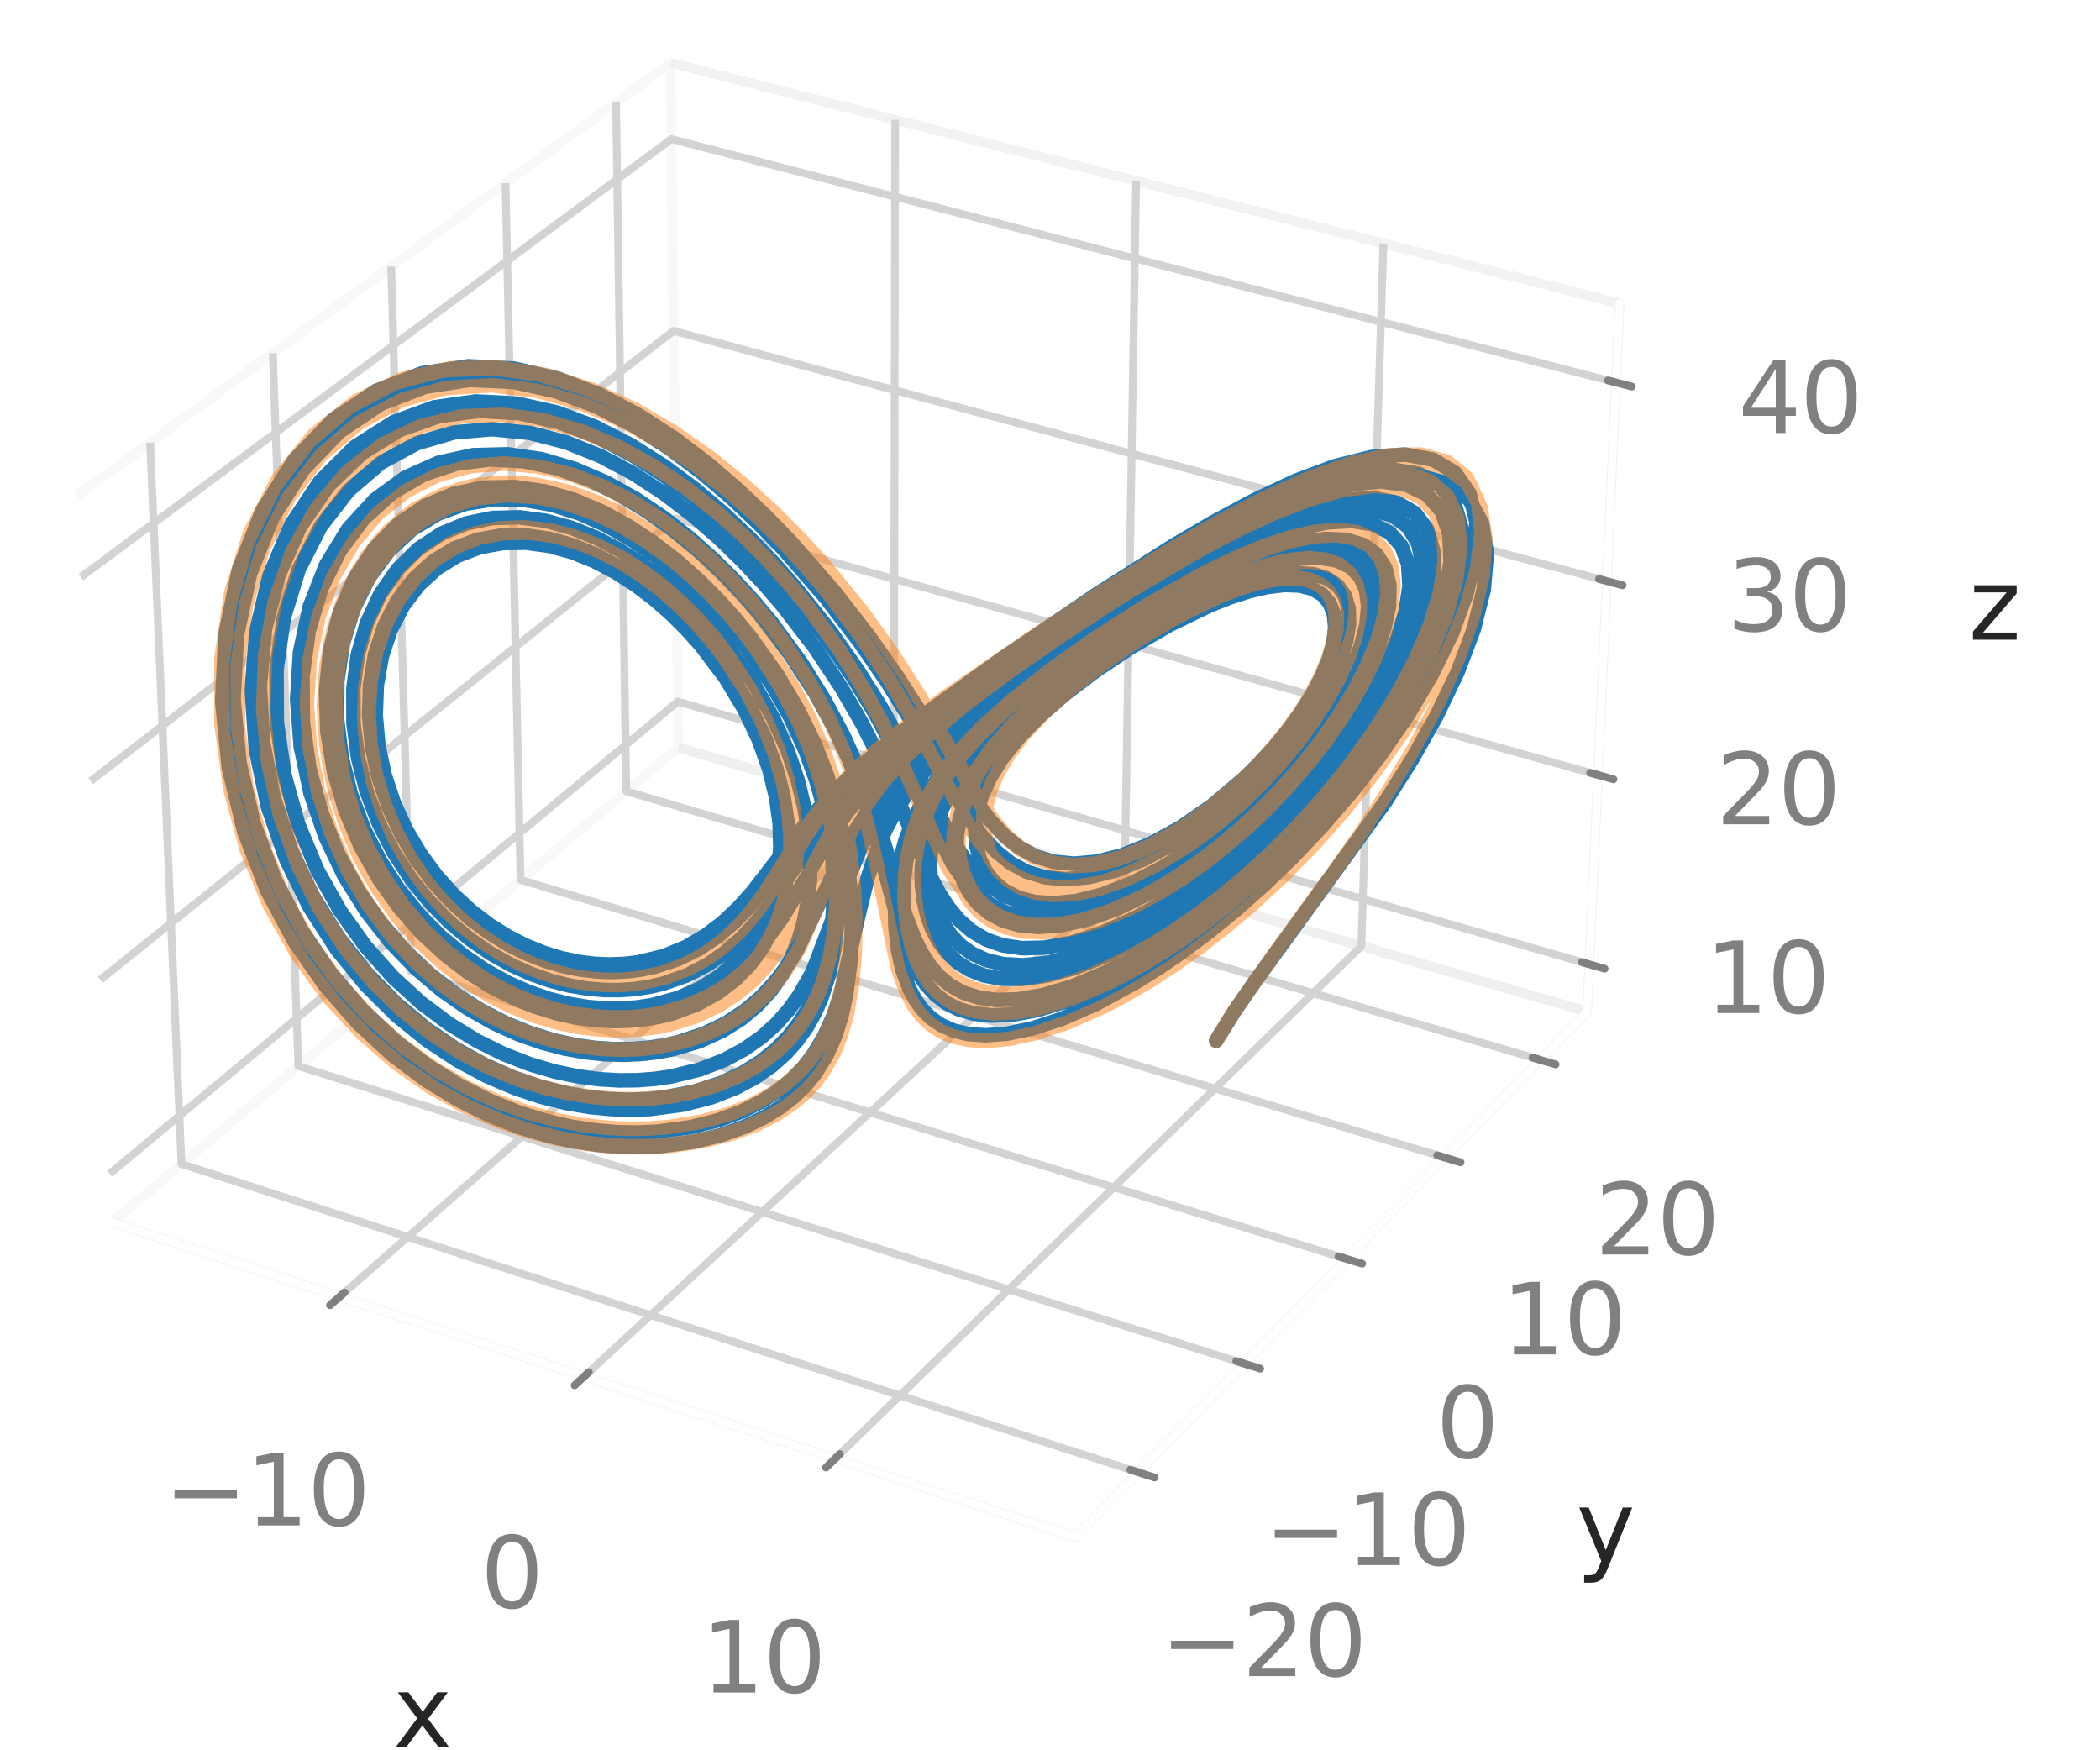 <?xml version="1.0" encoding="utf-8" standalone="no"?>
<!DOCTYPE svg PUBLIC "-//W3C//DTD SVG 1.1//EN"
  "http://www.w3.org/Graphics/SVG/1.1/DTD/svg11.dtd">
<svg xmlns:xlink="http://www.w3.org/1999/xlink" width="216pt" height="180pt" viewBox="0 0 216 180" xmlns="http://www.w3.org/2000/svg" version="1.1">
 <defs>
  <style type="text/css">*{stroke-linejoin: round; stroke-linecap: butt}</style>
 </defs>
 <g id="figure_1">
  <g id="patch_1">
   <path d="M 0 180 
L 216 180 
L 216 0 
L 0 0 
z
" style="fill: #ffffff"/>
  </g>
  <g id="patch_2">
   <path d="M -1 169.2 
L 174.6 169.2 
L 174.6 -1 
" style="fill: none"/>
  </g>
  <g id="pane3d_1">
   <g id="patch_3">
    <path d="M 11.519 125.705 
L 69.772 76.877 
L 68.963 6.457 
L 7.922 51.001 
" style="fill: none; opacity: 0.5; stroke: #f2f2f2; stroke-linejoin: miter"/>
   </g>
  </g>
  <g id="pane3d_2">
   <g id="patch_4">
    <path d="M 69.772 76.877 
L 163.248 104.046 
L 166.584 31.201 
L 68.963 6.457 
" style="fill: none; opacity: 0.5; stroke: #e6e6e6; stroke-linejoin: miter"/>
   </g>
  </g>
  <g id="pane3d_3">
   <g id="patch_5">
    <path d="M 11.519 125.705 
L 110.608 158.068 
L 163.248 104.046 
L 69.772 76.877 
" style="fill: none; opacity: 0.5; stroke: #ececec; stroke-linejoin: miter"/>
   </g>
  </g>
  <g id="axis3d_1">
   <g id="line2d_1">
    <path d="M 11.519 125.705 
L 110.608 158.068 
" style="fill: none; stroke: #ffffff; stroke-width: 0.8; stroke-linecap: round"/>
   </g>
   <g id="text_1">
    <!-- x -->
    <g style="fill: #262626" transform="translate(40.438 179.641) scale(0.1 -0.1)">
     <defs>
      <path id="DejaVuSans-78" d="M 3513 3500 
L 2247 1797 
L 3578 0 
L 2900 0 
L 1881 1375 
L 863 0 
L 184 0 
L 1544 1831 
L 300 3500 
L 978 3500 
L 1906 2253 
L 2834 3500 
L 3513 3500 
z
" transform="scale(0.016)"/>
     </defs>
     <use xlink:href="#DejaVuSans-78"/>
    </g>
   </g>
   <g id="Line3DCollection_1">
    <path d="M 34.938 133.354 
L 91.939 83.32 
L 92.075 12.315 
" style="fill: none; stroke: #d3d3d3; stroke-width: 0.8"/>
    <path d="M 60.077 141.564 
L 115.683 90.221 
L 116.857 18.597 
" style="fill: none; stroke: #d3d3d3; stroke-width: 0.8"/>
    <path d="M 85.907 150.001 
L 140.024 97.296 
L 142.291 25.043 
" style="fill: none; stroke: #d3d3d3; stroke-width: 0.8"/>
   </g>
   <g id="xtick_1">
    <g id="line2d_2">
     <path d="M 88.784 78.616 
" clip-path="url(#p89408c9138)" style="fill: none; stroke: #d3d3d3; stroke-width: 0.8; stroke-linecap: round"/>
    </g>
    <g id="line2d_3">
     <path d="M 35.435 132.918 
L 33.942 134.228 
" style="fill: none; stroke: #808080; stroke-width: 0.8; stroke-linecap: round"/>
    </g>
    <g id="text_2">
     <!-- −10 -->
     <g style="fill: #808080" transform="translate(16.869 156.875) scale(0.1 -0.1)">
      <defs>
       <path id="DejaVuSans-2212" d="M 678 2272 
L 4684 2272 
L 4684 1741 
L 678 1741 
L 678 2272 
z
" transform="scale(0.016)"/>
       <path id="DejaVuSans-31" d="M 794 531 
L 1825 531 
L 1825 4091 
L 703 3866 
L 703 4441 
L 1819 4666 
L 2450 4666 
L 2450 531 
L 3481 531 
L 3481 0 
L 794 0 
L 794 531 
z
" transform="scale(0.016)"/>
       <path id="DejaVuSans-30" d="M 2034 4250 
Q 1547 4250 1301 3770 
Q 1056 3291 1056 2328 
Q 1056 1369 1301 889 
Q 1547 409 2034 409 
Q 2525 409 2770 889 
Q 3016 1369 3016 2328 
Q 3016 3291 2770 3770 
Q 2525 4250 2034 4250 
z
M 2034 4750 
Q 2819 4750 3233 4129 
Q 3647 3509 3647 2328 
Q 3647 1150 3233 529 
Q 2819 -91 2034 -91 
Q 1250 -91 836 529 
Q 422 1150 422 2328 
Q 422 3509 836 4129 
Q 1250 4750 2034 4750 
z
" transform="scale(0.016)"/>
      </defs>
      <use xlink:href="#DejaVuSans-2212"/>
      <use xlink:href="#DejaVuSans-31" x="83.789"/>
      <use xlink:href="#DejaVuSans-30" x="147.412"/>
     </g>
    </g>
   </g>
   <g id="xtick_2">
    <g id="line2d_4">
     <path d="M 88.784 78.616 
" clip-path="url(#p89408c9138)" style="fill: none; stroke: #d3d3d3; stroke-width: 0.8; stroke-linecap: round"/>
    </g>
    <g id="line2d_5">
     <path d="M 60.562 141.116 
L 59.105 142.462 
" style="fill: none; stroke: #808080; stroke-width: 0.8; stroke-linecap: round"/>
    </g>
    <g id="text_3">
     <!-- 0 -->
     <g style="fill: #808080" transform="translate(49.421 165.35) scale(0.1 -0.1)">
      <use xlink:href="#DejaVuSans-30"/>
     </g>
    </g>
   </g>
   <g id="xtick_3">
    <g id="line2d_6">
     <path d="M 88.784 78.616 
" clip-path="url(#p89408c9138)" style="fill: none; stroke: #d3d3d3; stroke-width: 0.8; stroke-linecap: round"/>
    </g>
    <g id="line2d_7">
     <path d="M 86.38 149.54 
L 84.96 150.923 
" style="fill: none; stroke: #808080; stroke-width: 0.8; stroke-linecap: round"/>
    </g>
    <g id="text_4">
     <!-- 10 -->
     <g style="fill: #808080" transform="translate(72.118 174.059) scale(0.1 -0.1)">
      <use xlink:href="#DejaVuSans-31"/>
      <use xlink:href="#DejaVuSans-30" x="63.623"/>
     </g>
    </g>
   </g>
  </g>
  <g id="axis3d_2">
   <g id="line2d_8">
    <path d="M 163.248 104.046 
L 110.608 158.068 
" style="fill: none; stroke: #ffffff; stroke-width: 0.8; stroke-linecap: round"/>
   </g>
   <g id="text_5">
    <!-- y -->
    <g style="fill: #262626" transform="translate(162.134 160.636) scale(0.1 -0.1)">
     <defs>
      <path id="DejaVuSans-79" d="M 2059 -325 
Q 1816 -950 1584 -1140 
Q 1353 -1331 966 -1331 
L 506 -1331 
L 506 -850 
L 844 -850 
Q 1081 -850 1212 -737 
Q 1344 -625 1503 -206 
L 1606 56 
L 191 3500 
L 800 3500 
L 1894 763 
L 2988 3500 
L 3597 3500 
L 2059 -325 
z
" transform="scale(0.016)"/>
     </defs>
     <use xlink:href="#DejaVuSans-79"/>
    </g>
   </g>
   <g id="Line3DCollection_2">
    <path d="M 15.439 45.516 
L 18.669 119.712 
L 117.094 151.412 
" style="fill: none; stroke: #d3d3d3; stroke-width: 0.8"/>
    <path d="M 28.06 36.306 
L 30.689 109.637 
L 127.981 140.238 
" style="fill: none; stroke: #d3d3d3; stroke-width: 0.8"/>
    <path d="M 40.239 27.418 
L 42.306 99.9 
L 138.486 129.458 
" style="fill: none; stroke: #d3d3d3; stroke-width: 0.8"/>
    <path d="M 52 18.835 
L 53.54 90.483 
L 148.626 119.051 
" style="fill: none; stroke: #d3d3d3; stroke-width: 0.8"/>
    <path d="M 63.364 10.542 
L 64.411 81.371 
L 158.422 108.998 
" style="fill: none; stroke: #d3d3d3; stroke-width: 0.8"/>
   </g>
   <g id="xtick_4">
    <g id="line2d_9">
     <path d="M 88.784 78.616 
" clip-path="url(#p89408c9138)" style="fill: none; stroke: #d3d3d3; stroke-width: 0.8; stroke-linecap: round"/>
    </g>
    <g id="line2d_10">
     <path d="M 116.264 151.145 
L 118.754 151.946 
" style="fill: none; stroke: #808080; stroke-width: 0.8; stroke-linecap: round"/>
    </g>
    <g id="text_6">
     <!-- −20 -->
     <g style="fill: #808080" transform="translate(119.368 172.372) scale(0.1 -0.1)">
      <defs>
       <path id="DejaVuSans-32" d="M 1228 531 
L 3431 531 
L 3431 0 
L 469 0 
L 469 531 
Q 828 903 1448 1529 
Q 2069 2156 2228 2338 
Q 2531 2678 2651 2914 
Q 2772 3150 2772 3378 
Q 2772 3750 2511 3984 
Q 2250 4219 1831 4219 
Q 1534 4219 1204 4116 
Q 875 4013 500 3803 
L 500 4441 
Q 881 4594 1212 4672 
Q 1544 4750 1819 4750 
Q 2544 4750 2975 4387 
Q 3406 4025 3406 3419 
Q 3406 3131 3298 2873 
Q 3191 2616 2906 2266 
Q 2828 2175 2409 1742 
Q 1991 1309 1228 531 
z
" transform="scale(0.016)"/>
      </defs>
      <use xlink:href="#DejaVuSans-2212"/>
      <use xlink:href="#DejaVuSans-32" x="83.789"/>
      <use xlink:href="#DejaVuSans-30" x="147.412"/>
     </g>
    </g>
   </g>
   <g id="xtick_5">
    <g id="line2d_11">
     <path d="M 88.784 78.616 
" clip-path="url(#p89408c9138)" style="fill: none; stroke: #d3d3d3; stroke-width: 0.8; stroke-linecap: round"/>
    </g>
    <g id="line2d_12">
     <path d="M 127.162 139.981 
L 129.621 140.754 
" style="fill: none; stroke: #808080; stroke-width: 0.8; stroke-linecap: round"/>
    </g>
    <g id="text_7">
     <!-- −10 -->
     <g style="fill: #808080" transform="translate(130.036 160.949) scale(0.1 -0.1)">
      <use xlink:href="#DejaVuSans-2212"/>
      <use xlink:href="#DejaVuSans-31" x="83.789"/>
      <use xlink:href="#DejaVuSans-30" x="147.412"/>
     </g>
    </g>
   </g>
   <g id="xtick_6">
    <g id="line2d_13">
     <path d="M 88.784 78.616 
" clip-path="url(#p89408c9138)" style="fill: none; stroke: #d3d3d3; stroke-width: 0.8; stroke-linecap: round"/>
    </g>
    <g id="line2d_14">
     <path d="M 137.677 129.21 
L 140.105 129.956 
" style="fill: none; stroke: #808080; stroke-width: 0.8; stroke-linecap: round"/>
    </g>
    <g id="text_8">
     <!-- 0 -->
     <g style="fill: #808080" transform="translate(147.698 149.929) scale(0.1 -0.1)">
      <use xlink:href="#DejaVuSans-30"/>
     </g>
    </g>
   </g>
   <g id="xtick_7">
    <g id="line2d_15">
     <path d="M 88.784 78.616 
" clip-path="url(#p89408c9138)" style="fill: none; stroke: #d3d3d3; stroke-width: 0.8; stroke-linecap: round"/>
    </g>
    <g id="line2d_16">
     <path d="M 147.827 118.811 
L 150.226 119.532 
" style="fill: none; stroke: #808080; stroke-width: 0.8; stroke-linecap: round"/>
    </g>
    <g id="text_9">
     <!-- 10 -->
     <g style="fill: #808080" transform="translate(154.451 139.29) scale(0.1 -0.1)">
      <use xlink:href="#DejaVuSans-31"/>
      <use xlink:href="#DejaVuSans-30" x="63.623"/>
     </g>
    </g>
   </g>
   <g id="xtick_8">
    <g id="line2d_17">
     <path d="M 88.784 78.616 
" clip-path="url(#p89408c9138)" style="fill: none; stroke: #d3d3d3; stroke-width: 0.8; stroke-linecap: round"/>
    </g>
    <g id="line2d_18">
     <path d="M 157.633 108.767 
L 160.003 109.463 
" style="fill: none; stroke: #808080; stroke-width: 0.8; stroke-linecap: round"/>
    </g>
    <g id="text_10">
     <!-- 20 -->
     <g style="fill: #808080" transform="translate(164.048 129.013) scale(0.1 -0.1)">
      <use xlink:href="#DejaVuSans-32"/>
      <use xlink:href="#DejaVuSans-30" x="63.623"/>
     </g>
    </g>
   </g>
  </g>
  <g id="axis3d_3">
   <g id="line2d_19">
    <path d="M 163.248 104.046 
L 166.584 31.201 
" style="fill: none; stroke: #ffffff; stroke-width: 0.8; stroke-linecap: round"/>
   </g>
   <g id="text_11">
    <!-- z -->
    <g style="fill: #262626" transform="translate(202.495 65.79) scale(0.1 -0.1)">
     <defs>
      <path id="DejaVuSans-7a" d="M 353 3500 
L 3084 3500 
L 3084 2975 
L 922 459 
L 3084 459 
L 3084 0 
L 275 0 
L 275 525 
L 2438 3041 
L 353 3041 
L 353 3500 
z
" transform="scale(0.016)"/>
     </defs>
     <use xlink:href="#DejaVuSans-7a"/>
    </g>
   </g>
   <g id="Line3DCollection_3">
    <path d="M 163.471 99.169 
L 69.718 72.152 
L 11.279 120.711 
" style="fill: none; stroke: #d3d3d3; stroke-width: 0.8"/>
    <path d="M 164.363 79.699 
L 69.501 53.307 
L 10.318 100.765 
" style="fill: none; stroke: #d3d3d3; stroke-width: 0.8"/>
    <path d="M 165.276 59.759 
L 69.28 34.029 
L 9.334 80.319 
" style="fill: none; stroke: #d3d3d3; stroke-width: 0.8"/>
    <path d="M 166.211 39.332 
L 69.053 14.302 
L 8.324 59.352 
" style="fill: none; stroke: #d3d3d3; stroke-width: 0.8"/>
   </g>
   <g id="xtick_9">
    <g id="line2d_20">
     <path d="M 88.784 78.616 
" style="fill: none; stroke: #d3d3d3; stroke-width: 0.8; stroke-linecap: round"/>
    </g>
    <g id="line2d_21">
     <path d="M 162.684 98.942 
L 165.047 99.623 
" style="fill: none; stroke: #808080; stroke-width: 0.8; stroke-linecap: round"/>
    </g>
    <g id="text_12">
     <!-- 10 -->
     <g style="fill: #808080" transform="translate(175.383 104.18) scale(0.1 -0.1)">
      <use xlink:href="#DejaVuSans-31"/>
      <use xlink:href="#DejaVuSans-30" x="63.623"/>
     </g>
    </g>
   </g>
   <g id="xtick_10">
    <g id="line2d_22">
     <path d="M 88.784 78.616 
" style="fill: none; stroke: #d3d3d3; stroke-width: 0.8; stroke-linecap: round"/>
    </g>
    <g id="line2d_23">
     <path d="M 163.566 79.477 
L 165.958 80.143 
" style="fill: none; stroke: #808080; stroke-width: 0.8; stroke-linecap: round"/>
    </g>
    <g id="text_13">
     <!-- 20 -->
     <g style="fill: #808080" transform="translate(176.488 84.769) scale(0.1 -0.1)">
      <use xlink:href="#DejaVuSans-32"/>
      <use xlink:href="#DejaVuSans-30" x="63.623"/>
     </g>
    </g>
   </g>
   <g id="xtick_11">
    <g id="line2d_24">
     <path d="M 88.784 78.616 
" style="fill: none; stroke: #d3d3d3; stroke-width: 0.8; stroke-linecap: round"/>
    </g>
    <g id="line2d_25">
     <path d="M 164.469 59.543 
L 166.891 60.192 
" style="fill: none; stroke: #808080; stroke-width: 0.8; stroke-linecap: round"/>
    </g>
    <g id="text_14">
     <!-- 30 -->
     <g style="fill: #808080" transform="translate(177.619 64.891) scale(0.1 -0.1)">
      <defs>
       <path id="DejaVuSans-33" d="M 2597 2516 
Q 3050 2419 3304 2112 
Q 3559 1806 3559 1356 
Q 3559 666 3084 287 
Q 2609 -91 1734 -91 
Q 1441 -91 1130 -33 
Q 819 25 488 141 
L 488 750 
Q 750 597 1062 519 
Q 1375 441 1716 441 
Q 2309 441 2620 675 
Q 2931 909 2931 1356 
Q 2931 1769 2642 2001 
Q 2353 2234 1838 2234 
L 1294 2234 
L 1294 2753 
L 1863 2753 
Q 2328 2753 2575 2939 
Q 2822 3125 2822 3475 
Q 2822 3834 2567 4026 
Q 2313 4219 1838 4219 
Q 1578 4219 1281 4162 
Q 984 4106 628 3988 
L 628 4550 
Q 988 4650 1302 4700 
Q 1616 4750 1894 4750 
Q 2613 4750 3031 4423 
Q 3450 4097 3450 3541 
Q 3450 3153 3228 2886 
Q 3006 2619 2597 2516 
z
" transform="scale(0.016)"/>
      </defs>
      <use xlink:href="#DejaVuSans-33"/>
      <use xlink:href="#DejaVuSans-30" x="63.623"/>
     </g>
    </g>
   </g>
   <g id="xtick_12">
    <g id="line2d_26">
     <path d="M 88.784 78.616 
" style="fill: none; stroke: #d3d3d3; stroke-width: 0.8; stroke-linecap: round"/>
    </g>
    <g id="line2d_27">
     <path d="M 165.394 39.121 
L 167.847 39.753 
" style="fill: none; stroke: #808080; stroke-width: 0.8; stroke-linecap: round"/>
    </g>
    <g id="text_15">
     <!-- 40 -->
     <g style="fill: #808080" transform="translate(178.777 44.53) scale(0.1 -0.1)">
      <defs>
       <path id="DejaVuSans-34" d="M 2419 4116 
L 825 1625 
L 2419 1625 
L 2419 4116 
z
M 2253 4666 
L 3047 4666 
L 3047 1625 
L 3713 1625 
L 3713 1100 
L 3047 1100 
L 3047 0 
L 2419 0 
L 2419 1100 
L 313 1100 
L 313 1709 
L 2253 4666 
z
" transform="scale(0.016)"/>
      </defs>
      <use xlink:href="#DejaVuSans-34"/>
      <use xlink:href="#DejaVuSans-30" x="63.623"/>
     </g>
    </g>
   </g>
  </g>
  <g id="axes_1">
   <g id="line2d_28">
    <path d="M 125.09 107.026 
L 126.951 104.033 
L 129.101 100.919 
L 142.52 82.416 
L 145.249 78.085 
L 147.757 73.631 
L 149.911 69.148 
L 151.574 64.764 
L 152.615 60.633 
L 152.925 56.919 
L 152.435 53.786 
L 151.124 51.367 
L 149.024 49.755 
L 146.219 48.985 
L 142.827 49.03 
L 138.988 49.808 
L 134.85 51.2 
L 130.551 53.061 
L 126.215 55.242 
L 121.945 57.607 
L 113.908 62.449 
L 103.737 69.02 
L 96.049 74.29 
L 92.145 77.182 
L 89.027 79.719 
L 86.525 82.011 
L 84.481 84.136 
L 81.98 87.114 
L 77.018 93.33 
L 75.482 94.891 
L 73.787 96.32 
L 71.881 97.587 
L 69.721 98.646 
L 67.267 99.442 
L 65.919 99.717 
L 64.488 99.896 
L 62.972 99.965 
L 61.371 99.909 
L 59.686 99.712 
L 57.922 99.354 
L 56.088 98.818 
L 54.193 98.081 
L 52.255 97.123 
L 50.293 95.923 
L 48.334 94.464 
L 46.413 92.729 
L 44.569 90.713 
L 42.849 88.413 
L 41.304 85.843 
L 39.99 83.028 
L 38.961 80.01 
L 38.27 76.849 
L 37.96 73.618 
L 38.059 70.405 
L 38.582 67.305 
L 39.52 64.411 
L 40.85 61.813 
L 42.528 59.583 
L 44.497 57.775 
L 46.695 56.419 
L 49.056 55.525 
L 51.516 55.079 
L 54.015 55.054 
L 56.505 55.406 
L 58.941 56.089 
L 61.292 57.049 
L 63.532 58.237 
L 65.642 59.602 
L 67.609 61.102 
L 69.427 62.698 
L 71.094 64.356 
L 72.608 66.051 
L 75.193 69.466 
L 77.226 72.818 
L 78.765 76.037 
L 79.871 79.087 
L 80.605 81.956 
L 81.018 84.646 
L 81.152 87.163 
L 81.04 89.519 
L 80.701 91.725 
L 80.146 93.789 
L 79.377 95.72 
L 78.386 97.52 
L 77.156 99.188 
L 75.663 100.714 
L 73.877 102.08 
L 71.763 103.255 
L 69.279 104.188 
L 67.887 104.542 
L 66.388 104.807 
L 64.778 104.967 
L 63.055 105.007 
L 61.217 104.907 
L 59.266 104.645 
L 57.204 104.197 
L 55.038 103.534 
L 52.782 102.626 
L 50.453 101.442 
L 48.078 99.95 
L 45.691 98.118 
L 43.337 95.922 
L 41.072 93.343 
L 38.963 90.377 
L 37.087 87.036 
L 35.527 83.358 
L 34.365 79.406 
L 33.678 75.271 
L 33.526 71.071 
L 33.944 66.944 
L 34.939 63.035 
L 36.483 59.484 
L 38.518 56.412 
L 40.962 53.907 
L 43.721 52.024 
L 46.695 50.778 
L 49.79 50.148 
L 52.925 50.088 
L 56.028 50.532 
L 59.046 51.404 
L 61.938 52.625 
L 64.674 54.12 
L 67.235 55.819 
L 69.611 57.66 
L 71.796 59.593 
L 73.791 61.576 
L 75.6 63.575 
L 77.23 65.564 
L 79.991 69.445 
L 82.157 73.123 
L 83.821 76.56 
L 85.071 79.747 
L 85.99 82.694 
L 86.645 85.419 
L 87.258 89.136 
L 87.551 92.469 
L 87.618 95.481 
L 87.45 99.087 
L 87.031 102.314 
L 86.545 104.533 
L 85.885 106.609 
L 85.006 108.566 
L 83.845 110.419 
L 82.874 111.604 
L 81.707 112.749 
L 80.305 113.849 
L 78.623 114.895 
L 76.604 115.868 
L 74.186 116.732 
L 71.294 117.431 
L 67.849 117.875 
L 65.893 117.96 
L 63.767 117.925 
L 61.462 117.74 
L 58.972 117.371 
L 56.293 116.778 
L 53.423 115.911 
L 50.371 114.715 
L 47.151 113.126 
L 43.794 111.072 
L 40.346 108.481 
L 36.876 105.279 
L 33.479 101.404 
L 30.281 96.814 
L 27.439 91.508 
L 25.132 85.537 
L 23.547 79.024 
L 22.857 72.172 
L 23.184 65.257 
L 24.575 58.598 
L 26.985 52.521 
L 30.28 47.311 
L 34.263 43.168 
L 38.712 40.193 
L 43.411 38.387 
L 48.176 37.671 
L 52.868 37.91 
L 57.386 38.938 
L 61.668 40.584 
L 65.677 42.686 
L 69.396 45.097 
L 72.82 47.697 
L 75.953 50.389 
L 78.806 53.096 
L 81.392 55.766 
L 85.829 60.848 
L 89.415 65.468 
L 92.305 69.581 
L 95.667 74.835 
L 100.474 82.541 
L 101.882 84.403 
L 103.322 85.945 
L 104.855 87.169 
L 106.532 88.071 
L 108.396 88.632 
L 110.484 88.826 
L 112.82 88.617 
L 115.42 87.962 
L 118.278 86.815 
L 121.365 85.134 
L 124.611 82.894 
L 127.9 80.107 
L 129.507 78.525 
L 131.053 76.837 
L 132.507 75.064 
L 133.834 73.233 
L 134.998 71.377 
L 135.963 69.533 
L 136.693 67.745 
L 137.158 66.058 
L 137.334 64.516 
L 137.204 63.161 
L 136.763 62.031 
L 136.015 61.153 
L 134.974 60.546 
L 133.668 60.216 
L 132.127 60.16 
L 130.393 60.362 
L 128.508 60.798 
L 126.515 61.44 
L 124.457 62.254 
L 120.305 64.264 
L 116.32 66.577 
L 112.689 68.998 
L 109.523 71.403 
L 106.865 73.724 
L 104.715 75.935 
L 103.046 78.03 
L 101.815 80.014 
L 100.976 81.891 
L 100.484 83.663 
L 100.304 85.328 
L 100.405 86.878 
L 100.768 88.301 
L 101.383 89.58 
L 102.247 90.694 
L 103.365 91.617 
L 104.751 92.318 
L 106.422 92.758 
L 108.4 92.891 
L 110.707 92.661 
L 113.362 92.003 
L 116.373 90.845 
L 119.729 89.113 
L 123.386 86.737 
L 125.298 85.293 
L 127.244 83.677 
L 129.199 81.891 
L 131.134 79.946 
L 133.013 77.856 
L 134.795 75.648 
L 136.433 73.353 
L 137.877 71.016 
L 139.075 68.688 
L 139.978 66.428 
L 140.54 64.299 
L 140.728 62.366 
L 140.516 60.689 
L 139.899 59.32 
L 138.885 58.297 
L 137.498 57.642 
L 135.779 57.359 
L 133.776 57.436 
L 131.547 57.843 
L 129.152 58.54 
L 126.652 59.479 
L 124.102 60.611 
L 119.05 63.255 
L 114.315 66.133 
L 110.097 69.015 
L 106.488 71.775 
L 103.506 74.369 
L 101.116 76.794 
L 99.258 79.071 
L 97.863 81.222 
L 96.862 83.268 
L 96.193 85.22 
L 95.805 87.084 
L 95.655 88.859 
L 95.716 90.541 
L 95.966 92.123 
L 96.395 93.594 
L 97.003 94.942 
L 97.794 96.151 
L 98.784 97.204 
L 99.992 98.076 
L 101.446 98.738 
L 103.18 99.152 
L 105.232 99.27 
L 107.646 99.031 
L 110.467 98.356 
L 113.736 97.152 
L 117.48 95.309 
L 119.533 94.109 
L 121.701 92.704 
L 123.977 91.079 
L 126.347 89.223 
L 128.79 87.126 
L 131.279 84.788 
L 133.775 82.212 
L 136.231 79.415 
L 138.586 76.428 
L 140.77 73.294 
L 142.704 70.077 
L 144.305 66.857 
L 145.489 63.729 
L 146.184 60.798 
L 146.329 58.172 
L 145.892 55.952 
L 144.866 54.221 
L 143.276 53.036 
L 141.173 52.42 
L 138.633 52.364 
L 135.744 52.826 
L 132.6 53.74 
L 129.296 55.024 
L 125.92 56.588 
L 122.548 58.345 
L 116.066 62.135 
L 110.212 65.924 
L 105.162 69.457 
L 100.954 72.652 
L 97.536 75.525 
L 94.811 78.136 
L 92.662 80.55 
L 90.976 82.819 
L 89.649 84.985 
L 88.588 87.07 
L 87.334 90.076 
L 83.56 99.977 
L 82.206 102.36 
L 81.12 103.866 
L 79.843 105.301 
L 78.338 106.654 
L 76.557 107.909 
L 74.45 109.036 
L 71.96 109.992 
L 69.027 110.711 
L 67.374 110.951 
L 65.589 111.09 
L 63.663 111.109 
L 61.592 110.984 
L 59.373 110.687 
L 57.006 110.186 
L 54.495 109.442 
L 51.849 108.415 
L 49.087 107.057 
L 46.236 105.32 
L 43.336 103.154 
L 40.443 100.514 
L 37.629 97.361 
L 34.988 93.676 
L 32.628 89.465 
L 30.673 84.768 
L 29.249 79.673 
L 28.473 74.312 
L 28.436 68.865 
L 29.187 63.543 
L 30.721 58.568 
L 32.976 54.147 
L 35.845 50.448 
L 39.189 47.581 
L 42.857 45.591 
L 46.706 44.464 
L 50.612 44.137 
L 54.473 44.512 
L 58.215 45.476 
L 61.785 46.91 
L 65.147 48.7 
L 68.282 50.743 
L 71.179 52.951 
L 73.837 55.253 
L 76.261 57.592 
L 78.459 59.924 
L 80.442 62.218 
L 83.818 66.609 
L 86.511 70.668 
L 88.647 74.366 
L 90.346 77.711 
L 92.313 82.122 
L 95.658 90.05 
L 96.58 91.797 
L 97.576 93.333 
L 98.688 94.655 
L 99.957 95.756 
L 101.424 96.619 
L 103.128 97.217 
L 105.115 97.511 
L 107.429 97.451 
L 110.114 96.971 
L 113.209 95.989 
L 116.743 94.407 
L 118.677 93.357 
L 120.718 92.118 
L 122.859 90.675 
L 125.09 89.019 
L 127.393 87.142 
L 129.745 85.039 
L 132.112 82.715 
L 134.454 80.181 
L 136.721 77.461 
L 138.851 74.59 
L 140.777 71.62 
L 142.425 68.617 
L 143.719 65.661 
L 144.588 62.844 
L 144.975 60.26 
L 144.838 58.004 
L 144.158 56.158 
L 142.945 54.785 
L 141.231 53.922 
L 139.073 53.575 
L 136.543 53.725 
L 133.726 54.324 
L 130.706 55.308 
L 127.569 56.6 
L 124.389 58.123 
L 121.235 59.8 
L 115.213 63.366 
L 109.809 66.909 
L 105.166 70.226 
L 101.308 73.254 
L 98.186 76.007 
L 95.709 78.535 
L 93.772 80.892 
L 92.274 83.121 
L 91.12 85.253 
L 90.23 87.309 
L 89.246 90.27 
L 88.329 94.004 
L 86.456 102.279 
L 85.719 104.479 
L 84.79 106.563 
L 83.594 108.541 
L 82.604 109.804 
L 81.422 111.02 
L 80.008 112.185 
L 78.316 113.287 
L 76.293 114.306 
L 73.876 115.206 
L 70.993 115.93 
L 67.568 116.385 
L 65.628 116.471 
L 63.524 116.434 
L 61.248 116.244 
L 58.793 115.869 
L 56.157 115.269 
L 53.342 114.396 
L 50.355 113.197 
L 47.216 111.611 
L 43.954 109.571 
L 40.617 107.01 
L 37.273 103.861 
L 34.016 100.07 
L 30.967 95.603 
L 28.275 90.465 
L 26.108 84.713 
L 24.638 78.468 
L 24.021 71.924 
L 24.367 65.341 
L 25.716 59.015 
L 28.024 53.247 
L 31.168 48.298 
L 34.968 44.355 
L 39.219 41.512 
L 43.721 39.774 
L 48.301 39.07 
L 52.825 39.275 
L 57.196 40.239 
L 61.35 41.801 
L 65.247 43.807 
L 68.87 46.122 
L 72.21 48.629 
L 75.269 51.235 
L 78.056 53.867 
L 80.584 56.471 
L 84.922 61.456 
L 88.423 66.02 
L 91.239 70.11 
L 94.497 75.382 
L 99.75 84.27 
L 101.08 86.069 
L 102.466 87.568 
L 103.965 88.767 
L 105.626 89.657 
L 107.492 90.216 
L 109.602 90.414 
L 111.985 90.209 
L 114.66 89.55 
L 117.631 88.382 
L 120.875 86.65 
L 124.332 84.314 
L 126.107 82.914 
L 127.887 81.365 
L 129.648 79.674 
L 131.36 77.855 
L 132.989 75.928 
L 134.496 73.922 
L 135.84 71.871 
L 136.979 69.817 
L 137.87 67.807 
L 138.476 65.893 
L 138.766 64.129 
L 138.716 62.564 
L 138.317 61.245 
L 137.569 60.206 
L 136.488 59.474 
L 135.102 59.057 
L 133.446 58.953 
L 131.567 59.146 
L 129.512 59.608 
L 127.333 60.304 
L 125.08 61.196 
L 120.528 63.402 
L 116.164 65.93 
L 112.197 68.555 
L 108.745 71.136 
L 105.852 73.605 
L 103.509 75.939 
L 101.68 78.142 
L 100.311 80.224 
L 99.346 82.198 
L 98.732 84.072 
L 98.425 85.846 
L 98.389 87.517 
L 98.6 89.077 
L 99.041 90.514 
L 99.708 91.812 
L 100.601 92.95 
L 101.733 93.905 
L 103.12 94.647 
L 104.788 95.136 
L 106.763 95.328 
L 109.079 95.166 
L 111.764 94.579 
L 114.843 93.488 
L 118.323 91.803 
L 120.208 90.709 
L 122.182 89.433 
L 124.234 87.967 
L 126.348 86.304 
L 128.503 84.442 
L 130.671 82.385 
L 132.817 80.142 
L 134.898 77.734 
L 136.863 75.191 
L 138.656 72.554 
L 140.214 69.877 
L 141.475 67.226 
L 142.378 64.674 
L 142.87 62.302 
L 142.913 60.187 
L 142.485 58.403 
L 141.583 57.007 
L 140.229 56.038 
L 138.461 55.515 
L 136.334 55.429 
L 133.916 55.753 
L 131.278 56.44 
L 128.494 57.433 
L 125.633 58.669 
L 122.757 60.083 
L 117.172 63.218 
L 112.059 66.465 
L 107.593 69.599 
L 103.836 72.523 
L 100.768 75.221 
L 98.327 77.718 
L 96.428 80.052 
L 94.985 82.259 
L 93.914 84.364 
L 93.144 86.385 
L 92.614 88.331 
L 92.277 90.204 
L 92.054 92.877 
L 92.099 95.374 
L 92.365 97.685 
L 92.838 99.792 
L 93.532 101.679 
L 94.134 102.803 
L 94.864 103.81 
L 95.746 104.688 
L 96.804 105.419 
L 98.072 105.982 
L 99.588 106.347 
L 101.396 106.474 
L 103.551 106.311 
L 106.112 105.786 
L 109.144 104.808 
L 112.712 103.26 
L 116.877 100.996 
L 119.196 99.541 
L 121.674 97.841 
L 124.306 95.873 
L 127.083 93.613 
L 129.986 91.043 
L 132.984 88.151 
L 136.036 84.932 
L 139.081 81.397 
L 142.042 77.576 
L 144.821 73.523 
L 147.306 69.319 
L 149.372 65.077 
L 150.89 60.937 
L 151.746 57.061 
L 151.85 53.616 
L 151.155 50.759 
L 149.661 48.618 
L 147.418 47.271 
L 144.52 46.743 
L 141.089 46.998 
L 137.263 47.953 
L 133.179 49.487 
L 128.967 51.46 
L 124.739 53.731 
L 120.588 56.169 
L 112.789 61.129 
L 102.912 67.849 
L 95.415 73.253 
L 91.592 76.222 
L 88.528 78.824 
L 86.061 81.168 
L 84.04 83.334 
L 81.561 86.357 
L 77.347 91.795 
L 75.88 93.416 
L 74.281 94.915 
L 72.499 96.263 
L 70.49 97.422 
L 68.212 98.343 
L 65.633 98.961 
L 64.224 99.13 
L 62.734 99.188 
L 61.162 99.123 
L 59.512 98.916 
L 57.788 98.552 
L 55.999 98.011 
L 54.155 97.274 
L 52.274 96.321 
L 50.375 95.134 
L 48.486 93.697 
L 46.639 91.997 
L 44.872 90.027 
L 43.231 87.791 
L 41.763 85.3 
L 40.521 82.582 
L 39.557 79.678 
L 38.917 76.644 
L 38.641 73.552 
L 38.755 70.484 
L 39.27 67.527 
L 40.18 64.771 
L 41.46 62.296 
L 43.071 60.17 
L 44.959 58.443 
L 47.066 57.145 
L 49.33 56.284 
L 51.691 55.848 
L 54.095 55.813 
L 56.492 56.14 
L 58.842 56.783 
L 61.112 57.696 
L 63.279 58.831 
L 65.322 60.14 
L 67.231 61.583 
L 68.997 63.123 
L 70.616 64.729 
L 72.089 66.373 
L 74.604 69.699 
L 76.581 72.977 
L 78.071 76.135 
L 79.133 79.136 
L 79.822 81.966 
L 80.187 84.622 
L 80.268 87.11 
L 80.092 89.438 
L 79.679 91.616 
L 79.037 93.65 
L 78.166 95.544 
L 77.055 97.298 
L 75.686 98.906 
L 74.035 100.352 
L 72.071 101.609 
L 69.76 102.636 
L 67.066 103.368 
L 65.565 103.597 
L 63.958 103.716 
L 62.242 103.709 
L 60.419 103.556 
L 58.49 103.235 
L 56.461 102.723 
L 54.342 101.993 
L 52.146 101.016 
L 49.895 99.764 
L 47.617 98.208 
L 45.348 96.323 
L 43.136 94.088 
L 41.035 91.494 
L 39.113 88.545 
L 37.44 85.26 
L 36.094 81.685 
L 35.148 77.888 
L 34.666 73.962 
L 34.696 70.022 
L 35.261 66.195 
L 36.357 62.613 
L 37.95 59.399 
L 39.982 56.654 
L 42.374 54.452 
L 45.04 52.832 
L 47.888 51.801 
L 50.837 51.335 
L 53.81 51.388 
L 56.747 51.898 
L 59.598 52.796 
L 62.327 54.011 
L 64.907 55.474 
L 67.321 57.122 
L 69.559 58.901 
L 71.616 60.765 
L 73.493 62.675 
L 75.194 64.601 
L 76.724 66.52 
L 79.308 70.272 
L 81.323 73.842 
L 82.852 77.191 
L 83.979 80.309 
L 84.777 83.206 
L 85.308 85.895 
L 85.623 88.395 
L 85.774 91.834 
L 85.614 94.954 
L 85.187 97.805 
L 84.501 100.433 
L 83.889 102.076 
L 83.136 103.643 
L 82.224 105.137 
L 81.126 106.56 
L 79.809 107.91 
L 78.235 109.178 
L 76.356 110.348 
L 74.12 111.388 
L 71.465 112.251 
L 68.325 112.859 
L 66.552 113.033 
L 64.633 113.096 
L 62.562 113.025 
L 60.333 112.791 
L 57.944 112.364 
L 55.395 111.704 
L 52.693 110.768 
L 49.851 109.507 
L 46.892 107.867 
L 43.851 105.792 
L 40.78 103.227 
L 37.749 100.122 
L 34.85 96.444 
L 32.195 92.179 
L 29.917 87.355 
L 28.157 82.04 
L 27.057 76.363 
L 26.731 70.505 
L 27.257 64.693 
L 28.648 59.176 
L 30.854 54.199 
L 33.768 49.965 
L 37.236 46.618 
L 41.091 44.228 
L 45.169 42.793 
L 49.324 42.25 
L 53.441 42.497 
L 57.435 43.406 
L 61.246 44.845 
L 64.835 46.684 
L 68.18 48.807 
L 71.272 51.115 
L 74.109 53.525 
L 76.696 55.973 
L 79.044 58.412 
L 81.163 60.805 
L 84.779 65.366 
L 87.676 69.552 
L 89.989 73.336 
L 92.646 78.289 
L 97.988 88.86 
L 99.128 90.478 
L 100.374 91.848 
L 101.771 92.963 
L 103.363 93.806 
L 105.193 94.35 
L 107.304 94.557 
L 109.734 94.374 
L 112.517 93.737 
L 115.677 92.57 
L 119.217 90.788 
L 121.122 89.64 
L 123.106 88.309 
L 125.156 86.787 
L 127.254 85.072 
L 129.378 83.164 
L 131.494 81.07 
L 133.567 78.806 
L 135.551 76.395 
L 137.394 73.872 
L 139.038 71.284 
L 140.423 68.687 
L 141.49 66.15 
L 142.184 63.746 
L 142.46 61.552 
L 142.289 59.641 
L 141.658 58.076 
L 140.576 56.905 
L 139.071 56.156 
L 137.187 55.836 
L 134.983 55.928 
L 132.525 56.397 
L 129.885 57.196 
L 127.131 58.265 
L 124.327 59.543 
L 121.532 60.972 
L 116.153 64.073 
L 111.275 67.238 
L 107.045 70.276 
L 103.507 73.111 
L 100.633 75.734 
L 98.36 78.172 
L 96.604 80.459 
L 95.284 82.626 
L 94.322 84.697 
L 93.65 86.684 
L 93.214 88.594 
L 92.971 90.428 
L 92.899 93.033 
L 93.119 95.448 
L 93.6 97.654 
L 94.067 98.997 
L 94.658 100.229 
L 95.388 101.339 
L 96.274 102.314 
L 97.342 103.136 
L 98.623 103.783 
L 100.152 104.225 
L 101.974 104.422 
L 104.138 104.32 
L 106.701 103.851 
L 109.722 102.925 
L 113.262 101.428 
L 117.369 99.222 
L 119.644 97.803 
L 122.065 96.146 
L 124.628 94.23 
L 127.318 92.036 
L 130.115 89.55 
L 132.988 86.762 
L 135.892 83.674 
L 138.769 80.301 
L 141.543 76.676 
L 144.122 72.855 
L 146.4 68.918 
L 148.265 64.972 
L 149.603 61.149 
L 150.312 57.595 
L 150.32 54.458 
L 149.586 51.876 
L 148.116 49.958 
L 145.959 48.769 
L 143.199 48.326 
L 139.949 48.593 
L 136.331 49.495 
L 132.473 50.924 
L 128.493 52.754 
L 124.494 54.86 
L 120.562 57.126 
L 113.162 61.764 
L 106.641 66.134 
L 98.744 71.754 
L 94.669 74.889 
L 91.399 77.642 
L 88.786 80.117 
L 86.682 82.397 
L 84.953 84.543 
L 82.815 87.584 
L 79.093 93.154 
L 77.766 94.845 
L 76.304 96.433 
L 74.657 97.896 
L 72.779 99.203 
L 70.626 100.315 
L 68.155 101.175 
L 66.789 101.488 
L 65.331 101.708 
L 63.778 101.821 
L 62.13 101.811 
L 60.386 101.661 
L 58.55 101.351 
L 56.628 100.859 
L 54.629 100.163 
L 52.567 99.236 
L 50.463 98.055 
L 48.342 96.595 
L 46.24 94.837 
L 44.196 92.765 
L 42.263 90.373 
L 40.496 87.666 
L 38.959 84.666 
L 37.718 81.412 
L 36.834 77.964 
L 36.363 74.404 
L 36.346 70.828 
L 36.805 67.346 
L 37.738 64.07 
L 39.12 61.107 
L 40.904 58.546 
L 43.026 56.456 
L 45.412 54.876 
L 47.986 53.819 
L 50.673 53.272 
L 53.404 53.201 
L 56.123 53.557 
L 58.781 54.283 
L 61.342 55.317 
L 63.777 56.601 
L 66.067 58.076 
L 68.2 59.694 
L 70.169 61.41 
L 71.972 63.187 
L 73.609 64.996 
L 75.086 66.814 
L 77.583 70.402 
L 79.525 73.856 
L 80.986 77.126 
L 82.037 80.194 
L 82.744 83.06 
L 83.163 85.734 
L 83.337 88.231 
L 83.302 90.566 
L 83.078 92.755 
L 82.68 94.811 
L 82.11 96.746 
L 81.362 98.569 
L 80.426 100.287 
L 79.28 101.9 
L 77.896 103.403 
L 76.242 104.786 
L 74.274 106.025 
L 71.947 107.082 
L 69.209 107.9 
L 67.67 108.193 
L 66.009 108.39 
L 64.222 108.474 
L 62.303 108.425 
L 60.251 108.219 
L 58.066 107.828 
L 55.751 107.221 
L 53.316 106.362 
L 50.775 105.213 
L 48.152 103.732 
L 45.479 101.879 
L 42.801 99.613 
L 40.18 96.903 
L 37.688 93.729 
L 35.415 90.089 
L 33.462 86.01 
L 31.936 81.551 
L 30.94 76.812 
L 30.562 71.927 
L 30.861 67.064 
L 31.855 62.408 
L 33.521 58.142 
L 35.79 54.429 
L 38.559 51.392 
L 41.708 49.103 
L 45.111 47.584 
L 48.649 46.811 
L 52.22 46.721 
L 55.741 47.228 
L 59.149 48.234 
L 62.398 49.639 
L 65.46 51.348 
L 68.314 53.274 
L 70.953 55.345 
L 73.374 57.5 
L 75.581 59.69 
L 77.579 61.879 
L 79.38 64.04 
L 82.437 68.201 
L 84.857 72.083 
L 86.754 75.657 
L 88.233 78.925 
L 89.878 83.298 
L 91.407 88.27 
L 93.184 94.235 
L 94.126 96.652 
L 94.845 98.069 
L 95.668 99.329 
L 96.627 100.427 
L 97.752 101.35 
L 99.079 102.08 
L 100.648 102.588 
L 102.503 102.837 
L 104.695 102.776 
L 107.279 102.336 
L 110.311 101.43 
L 113.846 99.948 
L 115.815 98.95 
L 117.924 97.756 
L 120.173 96.348 
L 122.558 94.706 
L 125.071 92.812 
L 127.697 90.65 
L 130.414 88.208 
L 133.187 85.482 
L 135.972 82.478 
L 138.709 79.213 
L 141.323 75.727 
L 143.726 72.075 
L 145.818 68.341 
L 147.494 64.628 
L 148.652 61.061 
L 149.204 57.773 
L 149.088 54.902 
L 148.274 52.568 
L 146.774 50.863 
L 144.637 49.841 
L 141.945 49.509 
L 138.802 49.831 
L 135.325 50.732 
L 131.629 52.113 
L 127.823 53.86 
L 124.004 55.858 
L 120.252 58.004 
L 113.191 62.399 
L 106.965 66.566 
L 101.696 70.297 
L 97.366 73.569 
L 93.874 76.451 
L 91.088 79.035 
L 88.865 81.406 
L 87.074 83.629 
L 84.944 86.774 
L 82.113 91.655 
L 80.459 94.38 
L 78.611 96.928 
L 77.192 98.506 
L 75.569 99.968 
L 73.696 101.286 
L 71.528 102.421 
L 69.018 103.319 
L 66.124 103.904 
L 64.523 104.047 
L 62.814 104.07 
L 60.997 103.953 
L 59.073 103.676 
L 57.047 103.213 
L 54.926 102.538 
L 52.723 101.623 
L 50.456 100.437 
L 48.153 98.952 
L 45.847 97.139 
L 43.583 94.977 
L 41.415 92.45 
L 39.407 89.557 
L 37.632 86.315 
L 36.168 82.761 
L 35.091 78.957 
L 34.47 74.994 
L 34.36 70.981 
L 34.792 67.049 
L 35.769 63.331 
L 37.265 59.958 
L 39.223 57.04 
L 41.57 54.661 
L 44.216 52.869 
L 47.07 51.678 
L 50.043 51.072 
L 53.058 51.007 
L 56.047 51.423 
L 58.959 52.249 
L 61.754 53.414 
L 64.402 54.845 
L 66.884 56.477 
L 69.189 58.252 
L 71.311 60.121 
L 73.251 62.043 
L 75.01 63.987 
L 76.596 65.927 
L 79.28 69.726 
L 81.381 73.342 
L 82.985 76.735 
L 84.177 79.893 
L 85.033 82.823 
L 85.617 85.54 
L 85.985 88.064 
L 86.217 91.53 
L 86.15 94.668 
L 85.836 97.532 
L 85.291 100.168 
L 84.502 102.611 
L 83.821 104.146 
L 82.995 105.614 
L 82 107.018 
L 80.806 108.358 
L 79.377 109.628 
L 77.668 110.818 
L 75.629 111.904 
L 73.2 112.85 
L 70.316 113.595 
L 66.907 114.046 
L 64.983 114.12 
L 62.903 114.063 
L 60.661 113.847 
L 58.253 113.441 
L 55.678 112.805 
L 52.942 111.894 
L 50.055 110.658 
L 47.04 109.041 
L 43.93 106.984 
L 40.775 104.427 
L 37.645 101.316 
L 34.631 97.61 
L 31.849 93.29 
L 29.437 88.375 
L 27.544 82.932 
L 26.32 77.084 
L 25.894 71.017 
L 26.352 64.968 
L 27.717 59.2 
L 29.942 53.974 
L 32.915 49.512 
L 36.475 45.971 
L 40.445 43.429 
L 44.648 41.888 
L 48.933 41.282 
L 53.176 41.505 
L 57.289 42.421 
L 61.209 43.89 
L 64.898 45.775 
L 68.334 47.954 
L 71.508 50.32 
L 74.419 52.789 
L 77.073 55.295 
L 79.48 57.785 
L 81.654 60.225 
L 85.366 64.861 
L 88.344 69.097 
L 90.729 72.908 
L 93.485 77.868 
L 97.995 86.461 
L 99.169 88.266 
L 100.41 89.806 
L 101.769 91.08 
L 103.294 92.077 
L 105.028 92.779 
L 107.014 93.152 
L 109.29 93.154 
L 111.89 92.73 
L 114.837 91.814 
L 118.137 90.33 
L 121.768 88.205 
L 123.688 86.883 
L 125.661 85.382 
L 127.665 83.7 
L 129.678 81.842 
L 131.666 79.817 
L 133.593 77.644 
L 135.415 75.35 
L 137.082 72.969 
L 138.541 70.55 
L 139.739 68.147 
L 140.622 65.823 
L 141.146 63.646 
L 141.273 61.683 
L 140.984 59.998 
L 140.271 58.643 
L 139.149 57.656 
L 137.646 57.056 
L 135.805 56.845 
L 133.683 57.004 
L 131.339 57.501 
L 128.837 58.289 
L 126.24 59.317 
L 123.606 60.531 
L 118.422 63.314 
L 113.603 66.293 
L 109.338 69.241 
L 105.709 72.043 
L 102.724 74.662 
L 100.339 77.105 
L 98.487 79.395 
L 97.095 81.56 
L 96.091 83.621 
L 95.409 85.591 
L 94.996 87.476 
L 94.811 89.277 
L 94.821 90.99 
L 95.007 92.609 
L 95.355 94.125 
L 95.863 95.529 
L 96.535 96.808 
L 97.382 97.947 
L 98.422 98.928 
L 99.68 99.726 
L 101.187 100.312 
L 102.979 100.645 
L 105.101 100.676 
L 107.6 100.338 
L 110.525 99.551 
L 113.922 98.211 
L 117.823 96.198 
L 119.965 94.899 
L 122.231 93.381 
L 124.611 91.63 
L 127.092 89.631 
L 129.65 87.377 
L 132.256 84.864 
L 134.866 82.099 
L 137.428 79.1 
L 139.875 75.901 
L 142.129 72.553 
L 144.103 69.129 
L 145.703 65.718 
L 146.842 62.428 
L 147.439 59.377 
L 147.437 56.682 
L 146.805 54.451 
L 145.546 52.77 
L 143.696 51.691 
L 141.322 51.23 
L 138.509 51.364 
L 135.359 52.038 
L 131.975 53.169 
L 128.458 54.662 
L 124.897 56.419 
L 121.373 58.345 
L 114.669 62.391 
L 108.689 66.332 
L 103.58 69.939 
L 99.354 73.159 
L 95.936 76.03 
L 93.212 78.628 
L 91.057 81.025 
L 89.347 83.278 
L 87.974 85.429 
L 86.343 88.513 
L 81.929 97.802 
L 80.872 99.464 
L 79.663 101.048 
L 78.261 102.544 
L 76.625 103.935 
L 74.706 105.198 
L 72.455 106.294 
L 69.819 107.169 
L 68.34 107.5 
L 66.746 107.742 
L 65.031 107.881 
L 63.189 107.896 
L 61.219 107.768 
L 59.119 107.47 
L 56.892 106.973 
L 54.544 106.244 
L 52.086 105.248 
L 49.538 103.946 
L 46.928 102.297 
L 44.294 100.262 
L 41.689 97.808 
L 39.177 94.91 
L 36.838 91.558 
L 34.766 87.765 
L 33.062 83.573 
L 31.827 79.061 
L 31.154 74.343 
L 31.115 69.565 
L 31.748 64.901 
L 33.05 60.529 
L 34.975 56.617 
L 37.442 53.305 
L 40.342 50.688 
L 43.554 48.814 
L 46.959 47.68 
L 50.45 47.246 
L 53.935 47.44 
L 57.343 48.173 
L 60.621 49.348 
L 63.731 50.871 
L 66.648 52.652 
L 69.358 54.615 
L 71.856 56.694 
L 74.14 58.835 
L 76.217 60.996 
L 78.094 63.146 
L 81.29 67.322 
L 83.828 71.25 
L 85.816 74.886 
L 87.361 78.223 
L 88.558 81.276 
L 89.888 85.373 
L 91.137 90.06 
L 92.641 95.747 
L 93.466 98.079 
L 94.454 100.093 
L 95.246 101.257 
L 96.176 102.27 
L 97.274 103.12 
L 98.575 103.785 
L 100.119 104.24 
L 101.951 104.444 
L 104.123 104.347 
L 106.692 103.88 
L 109.719 102.954 
L 113.265 101.455 
L 117.378 99.245 
L 119.656 97.824 
L 122.081 96.164 
L 124.647 94.244 
L 127.341 92.046 
L 130.142 89.555 
L 133.018 86.762 
L 135.926 83.667 
L 138.807 80.288 
L 141.584 76.656 
L 144.165 72.827 
L 146.445 68.883 
L 148.309 64.931 
L 149.645 61.103 
L 150.351 57.544 
L 150.353 54.406 
L 149.612 51.824 
L 148.134 49.908 
L 145.968 48.724 
L 143.199 48.286 
L 139.939 48.561 
L 136.313 49.471 
L 132.448 50.906 
L 128.461 52.743 
L 124.457 54.856 
L 120.521 57.127 
L 120.521 57.127 
" clip-path="url(#p89408c9138)" style="fill: none; stroke: #1f77b4; stroke-width: 1.5; stroke-linecap: round"/>
   </g>
   <g id="line2d_29">
    <path d="M 125.09 107.026 
L 127.029 103.876 
L 131.72 97.199 
L 137.147 89.763 
L 139.977 85.707 
L 142.774 81.433 
L 145.443 76.978 
L 147.871 72.409 
L 149.938 67.823 
L 151.521 63.348 
L 152.502 59.139 
L 152.778 55.361 
L 152.276 52.179 
L 150.961 49.734 
L 148.845 48.126 
L 145.991 47.397 
L 142.504 47.525 
L 138.523 48.426 
L 134.204 49.969 
L 129.706 51.997 
L 125.174 54.346 
L 120.734 56.862 
L 112.481 61.924 
L 105.397 66.537 
L 97.142 72.212 
L 93.049 75.267 
L 89.86 77.913 
L 87.375 80.288 
L 85.415 82.49 
L 83.826 84.581 
L 81.865 87.577 
L 78.947 92.237 
L 77.696 93.963 
L 76.313 95.587 
L 74.75 97.087 
L 72.96 98.434 
L 70.902 99.59 
L 68.536 100.504 
L 65.831 101.107 
L 64.344 101.263 
L 62.767 101.306 
L 61.101 101.218 
L 59.349 100.983 
L 57.518 100.581 
L 55.617 99.993 
L 53.66 99.197 
L 51.666 98.173 
L 49.658 96.899 
L 47.667 95.36 
L 45.726 93.541 
L 43.878 91.436 
L 42.169 89.048 
L 40.649 86.39 
L 39.368 83.491 
L 38.379 80.391 
L 37.727 77.15 
L 37.451 73.841 
L 37.576 70.546 
L 38.115 67.357 
L 39.064 64.366 
L 40.402 61.66 
L 42.092 59.313 
L 44.085 57.382 
L 46.322 55.904 
L 48.74 54.894 
L 51.274 54.344 
L 53.863 54.232 
L 56.451 54.518 
L 58.992 55.155 
L 61.447 56.092 
L 63.784 57.274 
L 65.984 58.652 
L 68.03 60.177 
L 69.915 61.809 
L 71.636 63.512 
L 73.194 65.257 
L 74.593 67.018 
L 76.94 70.522 
L 78.742 73.918 
L 80.071 77.152 
L 80.997 80.201 
L 81.583 83.057 
L 81.878 85.728 
L 81.923 88.224 
L 81.744 90.557 
L 81.357 92.739 
L 80.77 94.782 
L 79.977 96.692 
L 78.968 98.475 
L 77.722 100.128 
L 76.212 101.642 
L 74.402 103.002 
L 72.253 104.174 
L 69.721 105.11 
L 68.298 105.468 
L 66.765 105.737 
L 65.116 105.904 
L 63.351 105.951 
L 61.467 105.858 
L 59.468 105.605 
L 57.357 105.166 
L 55.145 104.512 
L 52.845 103.616 
L 50.479 102.444 
L 48.075 100.967 
L 45.669 99.154 
L 43.306 96.984 
L 41.042 94.438 
L 38.94 91.514 
L 37.069 88.223 
L 35.502 84.6 
L 34.312 80.701 
L 33.567 76.606 
L 33.319 72.421 
L 33.607 68.268 
L 34.443 64.279 
L 35.815 60.589 
L 37.684 57.319 
L 39.991 54.568 
L 42.656 52.405 
L 45.591 50.865 
L 48.703 49.949 
L 51.905 49.625 
L 55.116 49.842 
L 58.269 50.529 
L 61.309 51.61 
L 64.196 53.007 
L 66.901 54.646 
L 69.408 56.459 
L 71.709 58.39 
L 73.801 60.391 
L 75.69 62.423 
L 77.384 64.455 
L 78.893 66.466 
L 81.409 70.362 
L 83.344 74.031 
L 84.804 77.446 
L 85.884 80.605 
L 86.665 83.522 
L 87.419 87.486 
L 87.819 91.023 
L 87.976 94.2 
L 87.92 97.975 
L 87.624 101.323 
L 87.093 104.331 
L 86.51 106.405 
L 85.722 108.352 
L 84.666 110.192 
L 83.77 111.367 
L 82.682 112.504 
L 81.359 113.601 
L 79.75 114.652 
L 77.794 115.64 
L 75.418 116.538 
L 72.538 117.294 
L 69.063 117.823 
L 67.073 117.962 
L 64.9 117.989 
L 62.534 117.875 
L 59.969 117.586 
L 57.202 117.08 
L 54.237 116.308 
L 51.085 115.214 
L 47.768 113.734 
L 44.321 111.799 
L 40.799 109.338 
L 37.274 106.281 
L 33.841 102.573 
L 30.621 98.174 
L 27.751 93.084 
L 25.384 87.347 
L 23.678 81.067 
L 22.776 74.415 
L 22.789 67.622 
L 23.78 60.967 
L 25.752 54.751 
L 28.638 49.255 
L 32.312 44.713 
L 36.603 41.278 
L 41.317 39.01 
L 46.261 37.88 
L 51.257 37.786 
L 56.16 38.576 
L 60.859 40.075 
L 65.277 42.106 
L 69.368 44.505 
L 73.112 47.132 
L 76.503 49.875 
L 79.553 52.646 
L 82.28 55.381 
L 84.706 58.037 
L 88.764 63.008 
L 91.943 67.455 
L 94.446 71.372 
L 97.319 76.336 
L 100.901 82.563 
L 102.212 84.44 
L 103.566 85.998 
L 105.023 87.241 
L 106.633 88.163 
L 108.437 88.748 
L 110.469 88.968 
L 112.755 88.788 
L 115.306 88.164 
L 118.118 87.048 
L 121.16 85.396 
L 124.365 83.18 
L 127.621 80.405 
L 129.218 78.823 
L 130.761 77.129 
L 132.221 75.341 
L 133.566 73.486 
L 134.761 71.594 
L 135.773 69.702 
L 136.569 67.851 
L 137.116 66.088 
L 137.39 64.456 
L 137.371 63 
L 137.048 61.76 
L 136.42 60.769 
L 135.495 60.05 
L 134.293 59.616 
L 132.842 59.468 
L 131.178 59.593 
L 129.342 59.972 
L 127.38 60.576 
L 125.336 61.371 
L 121.171 63.39 
L 117.145 65.754 
L 113.472 68.244 
L 110.275 70.717 
L 107.606 73.096 
L 105.463 75.351 
L 103.815 77.476 
L 102.617 79.479 
L 101.818 81.365 
L 101.373 83.137 
L 101.243 84.793 
L 101.399 86.325 
L 101.821 87.72 
L 102.5 88.96 
L 103.433 90.022 
L 104.628 90.878 
L 106.096 91.495 
L 107.855 91.831 
L 109.924 91.836 
L 112.32 91.454 
L 115.052 90.618 
L 118.113 89.26 
L 121.471 87.313 
L 125.053 84.727 
L 126.89 83.187 
L 128.73 81.488 
L 130.546 79.637 
L 132.305 77.651 
L 133.973 75.552 
L 135.509 73.37 
L 136.871 71.143 
L 138.015 68.919 
L 138.899 66.749 
L 139.483 64.691 
L 139.736 62.803 
L 139.632 61.142 
L 139.161 59.758 
L 138.322 58.69 
L 137.13 57.965 
L 135.613 57.592 
L 133.811 57.566 
L 131.774 57.867 
L 129.555 58.46 
L 127.212 59.303 
L 124.801 60.349 
L 122.375 61.55 
L 117.653 64.238 
L 113.327 67.071 
L 109.556 69.858 
L 106.403 72.505 
L 103.861 74.984 
L 101.883 77.303 
L 100.405 79.48 
L 99.359 81.535 
L 98.684 83.482 
L 98.326 85.326 
L 98.244 87.066 
L 98.407 88.695 
L 98.799 90.204 
L 99.409 91.577 
L 100.24 92.795 
L 101.301 93.836 
L 102.61 94.672 
L 104.191 95.266 
L 106.074 95.576 
L 108.291 95.546 
L 110.876 95.111 
L 113.854 94.189 
L 117.236 92.691 
L 119.076 91.696 
L 121.009 90.521 
L 123.024 89.157 
L 125.108 87.594 
L 127.244 85.828 
L 129.406 83.858 
L 131.564 81.692 
L 133.681 79.341 
L 135.713 76.829 
L 137.61 74.191 
L 139.315 71.473 
L 140.77 68.733 
L 141.918 66.039 
L 142.701 63.469 
L 143.072 61.103 
L 142.994 59.023 
L 142.447 57.299 
L 141.43 55.989 
L 139.96 55.129 
L 138.077 54.734 
L 135.835 54.79 
L 133.304 55.265 
L 130.559 56.104 
L 127.679 57.245 
L 124.738 58.616 
L 121.805 60.15 
L 116.181 63.464 
L 111.133 66.81 
L 106.819 69.98 
L 103.27 72.898 
L 100.441 75.572 
L 98.246 78.04 
L 96.586 80.348 
L 95.369 82.533 
L 94.508 84.619 
L 93.934 86.62 
L 93.59 88.542 
L 93.436 90.385 
L 93.492 92.992 
L 93.846 95.393 
L 94.478 97.563 
L 95.061 98.868 
L 95.789 100.047 
L 96.681 101.086 
L 97.763 101.967 
L 99.067 102.666 
L 100.633 103.152 
L 102.509 103.382 
L 104.746 103.3 
L 107.405 102.833 
L 110.546 101.884 
L 114.222 100.332 
L 116.273 99.286 
L 118.468 98.034 
L 120.806 96.554 
L 123.279 94.827 
L 125.875 92.833 
L 128.575 90.558 
L 131.349 87.99 
L 134.158 85.129 
L 136.953 81.984 
L 139.671 78.579 
L 142.235 74.96 
L 144.559 71.192 
L 146.548 67.363 
L 148.104 63.587 
L 149.132 59.992 
L 149.549 56.72 
L 149.293 53.908 
L 148.332 51.68 
L 146.67 50.127 
L 144.349 49.299 
L 141.447 49.195 
L 138.071 49.767 
L 134.349 50.925 
L 130.41 52.55 
L 126.381 54.514 
L 122.376 56.691 
L 114.782 61.254 
L 108.108 65.612 
L 102.531 69.486 
L 98.03 72.841 
L 94.48 75.762 
L 91.715 78.365 
L 89.57 80.752 
L 87.893 82.996 
L 86.555 85.146 
L 84.951 88.242 
L 81.271 95.837 
L 80.191 97.561 
L 78.958 99.198 
L 77.529 100.735 
L 75.86 102.152 
L 73.904 103.422 
L 71.612 104.505 
L 68.936 105.341 
L 67.441 105.642 
L 65.833 105.847 
L 64.111 105.941 
L 62.271 105.904 
L 60.316 105.717 
L 58.248 105.355 
L 56.074 104.791 
L 53.807 103.996 
L 51.465 102.94 
L 49.073 101.591 
L 46.663 99.92 
L 44.278 97.899 
L 41.968 95.509 
L 39.793 92.741 
L 37.819 89.6 
L 36.12 86.11 
L 34.768 82.319 
L 33.834 78.297 
L 33.378 74.139 
L 33.443 69.961 
L 34.054 65.892 
L 35.207 62.068 
L 36.877 58.616 
L 39.011 55.645 
L 41.537 53.236 
L 44.369 51.44 
L 47.417 50.271 
L 50.589 49.709 
L 53.803 49.711 
L 56.984 50.213 
L 60.073 51.141 
L 63.025 52.416 
L 65.806 53.962 
L 68.394 55.71 
L 70.778 57.597 
L 72.954 59.573 
L 74.925 61.595 
L 76.697 63.629 
L 78.28 65.65 
L 80.927 69.583 
L 82.971 73.301 
L 84.519 76.768 
L 85.669 79.979 
L 86.504 82.943 
L 87.095 85.682 
L 87.642 89.411 
L 87.898 92.75 
L 87.934 96.702 
L 87.709 100.191 
L 87.25 103.313 
L 86.733 105.458 
L 86.028 107.465 
L 85.083 109.356 
L 84.28 110.561 
L 83.305 111.727 
L 82.121 112.853 
L 80.682 113.936 
L 78.932 114.968 
L 76.806 115.926 
L 74.226 116.773 
L 71.105 117.446 
L 67.349 117.841 
L 65.205 117.886 
L 62.871 117.794 
L 60.339 117.532 
L 57.606 117.06 
L 54.675 116.329 
L 51.555 115.286 
L 48.268 113.867 
L 44.846 112.004 
L 41.341 109.627 
L 37.821 106.666 
L 34.38 103.063 
L 31.132 98.777 
L 28.213 93.8 
L 25.774 88.169 
L 23.97 81.981 
L 22.947 75.393 
L 22.822 68.63 
L 23.666 61.962 
L 25.489 55.686 
L 28.236 50.089 
L 31.789 45.411 
L 35.984 41.817 
L 40.631 39.382 
L 45.534 38.088 
L 50.516 37.845 
L 55.425 38.508 
L 60.145 39.904 
L 64.597 41.856 
L 68.728 44.2 
L 72.515 46.793 
L 75.952 49.516 
L 79.045 52.28 
L 81.814 55.018 
L 84.279 57.683 
L 86.467 60.245 
L 90.119 64.996 
L 92.982 69.214 
L 96.213 74.589 
L 100.686 82.461 
L 101.99 84.372 
L 103.333 85.963 
L 104.774 87.24 
L 106.364 88.199 
L 108.145 88.824 
L 110.153 89.088 
L 112.413 88.957 
L 114.941 88.385 
L 117.734 87.326 
L 120.765 85.733 
L 123.973 83.575 
L 127.251 80.849 
L 128.869 79.287 
L 130.44 77.606 
L 131.934 75.826 
L 133.322 73.97 
L 134.568 72.068 
L 135.638 70.157 
L 136.498 68.276 
L 137.115 66.471 
L 137.463 64.787 
L 137.518 63.271 
L 137.269 61.963 
L 136.71 60.9 
L 135.849 60.107 
L 134.703 59.6 
L 133.297 59.382 
L 131.667 59.445 
L 129.854 59.77 
L 127.902 60.33 
L 125.856 61.09 
L 123.762 62.015 
L 119.588 64.215 
L 115.649 66.667 
L 112.124 69.18 
L 109.107 71.637 
L 106.626 73.981 
L 104.667 76.195 
L 103.188 78.28 
L 102.14 80.245 
L 101.475 82.095 
L 101.148 83.832 
L 101.123 85.451 
L 101.375 86.942 
L 101.887 88.291 
L 102.652 89.479 
L 103.673 90.481 
L 104.957 91.266 
L 106.52 91.8 
L 108.381 92.038 
L 110.559 91.928 
L 113.07 91.41 
L 115.919 90.415 
L 119.096 88.872 
L 122.556 86.718 
L 124.366 85.396 
L 126.21 83.908 
L 128.067 82.256 
L 129.911 80.447 
L 131.711 78.494 
L 133.435 76.416 
L 135.042 74.241 
L 136.49 72.005 
L 137.736 69.751 
L 138.735 67.53 
L 139.447 65.4 
L 139.834 63.42 
L 139.87 61.648 
L 139.536 60.137 
L 138.828 58.933 
L 137.756 58.069 
L 136.343 57.56 
L 134.625 57.406 
L 132.649 57.593 
L 130.469 58.089 
L 128.142 58.855 
L 125.727 59.844 
L 123.277 61.007 
L 118.466 63.666 
L 114.013 66.515 
L 110.103 69.34 
L 106.812 72.032 
L 104.142 74.555 
L 102.051 76.911 
L 100.475 79.121 
L 99.345 81.206 
L 98.597 83.18 
L 98.174 85.052 
L 98.032 86.822 
L 98.138 88.484 
L 98.473 90.029 
L 99.024 91.444 
L 99.791 92.712 
L 100.783 93.81 
L 102.015 94.712 
L 103.51 95.386 
L 105.297 95.792 
L 107.409 95.876 
L 109.88 95.578 
L 112.74 94.819 
L 116.01 93.512 
L 117.798 92.622 
L 119.684 91.559 
L 121.662 90.311 
L 123.72 88.867 
L 125.844 87.221 
L 128.014 85.367 
L 130.202 83.309 
L 132.376 81.053 
L 134.496 78.616 
L 136.514 76.025 
L 138.377 73.319 
L 140.029 70.548 
L 141.408 67.776 
L 142.454 65.076 
L 143.114 62.529 
L 143.341 60.218 
L 143.103 58.222 
L 142.385 56.612 
L 141.193 55.438 
L 139.552 54.731 
L 137.508 54.496 
L 135.124 54.711 
L 132.471 55.334 
L 129.631 56.306 
L 126.681 57.559 
L 123.697 59.019 
L 117.876 62.297 
L 112.558 65.704 
L 107.953 68.974 
L 104.125 71.996 
L 101.046 74.759 
L 98.638 77.299 
L 96.8 79.661 
L 95.435 81.889 
L 94.452 84.013 
L 93.774 86.049 
L 93.341 88.006 
L 93.104 89.887 
L 93.042 92.557 
L 93.27 95.033 
L 93.757 97.294 
L 94.226 98.67 
L 94.82 99.932 
L 95.555 101.069 
L 96.452 102.067 
L 97.538 102.91 
L 98.846 103.572 
L 100.419 104.023 
L 102.304 104.22 
L 104.557 104.106 
L 107.239 103.605 
L 110.414 102.618 
L 114.138 101.023 
L 116.22 99.95 
L 118.451 98.667 
L 120.829 97.152 
L 123.349 95.383 
L 125.997 93.341 
L 128.753 91.008 
L 131.59 88.374 
L 134.466 85.435 
L 137.33 82.202 
L 140.117 78.699 
L 142.747 74.971 
L 145.13 71.088 
L 147.168 67.142 
L 148.757 63.251 
L 149.798 59.551 
L 150.204 56.19 
L 149.91 53.314 
L 148.884 51.051 
L 147.131 49.496 
L 144.698 48.698 
L 141.67 48.653 
L 138.16 49.307 
L 134.302 50.559 
L 130.233 52.285 
L 126.086 54.347 
L 121.975 56.611 
L 114.218 61.311 
L 107.437 65.748 
L 101.797 69.655 
L 97.261 73.015 
L 93.69 75.925 
L 90.91 78.51 
L 88.749 80.878 
L 87.051 83.105 
L 85.683 85.237 
L 84.015 88.307 
L 81.08 94.039 
L 79.415 96.663 
L 78.123 98.299 
L 76.633 99.826 
L 74.901 101.222 
L 72.881 102.455 
L 70.526 103.48 
L 67.792 104.232 
L 66.271 104.479 
L 64.643 104.622 
L 62.907 104.643 
L 61.061 104.525 
L 59.109 104.246 
L 57.057 103.783 
L 54.916 103.108 
L 52.699 102.195 
L 50.43 101.016 
L 48.135 99.544 
L 45.85 97.752 
L 43.621 95.622 
L 41.497 93.142 
L 39.54 90.313 
L 37.812 87.151 
L 36.382 83.691 
L 35.313 79.988 
L 34.667 76.12 
L 34.488 72.186 
L 34.809 68.297 
L 35.639 64.576 
L 36.963 61.14 
L 38.746 58.1 
L 40.932 55.543 
L 43.45 53.531 
L 46.218 52.094 
L 49.152 51.233 
L 52.173 50.923 
L 55.207 51.115 
L 58.191 51.749 
L 61.075 52.756 
L 63.82 54.065 
L 66.398 55.609 
L 68.793 57.326 
L 70.995 59.163 
L 73.002 61.074 
L 74.816 63.023 
L 76.445 64.981 
L 77.898 66.926 
L 80.319 70.714 
L 82.174 74.304 
L 83.56 77.665 
L 84.564 80.789 
L 85.262 83.686 
L 85.714 86.374 
L 85.968 88.871 
L 86.055 92.303 
L 85.852 95.411 
L 85.394 98.248 
L 84.678 100.857 
L 84.042 102.487 
L 83.259 104.039 
L 82.307 105.516 
L 81.153 106.921 
L 79.761 108.25 
L 78.086 109.493 
L 76.071 110.631 
L 73.657 111.627 
L 70.772 112.425 
L 69.131 112.722 
L 67.346 112.932 
L 65.409 113.037 
L 63.314 113.013 
L 61.056 112.833 
L 58.634 112.466 
L 56.052 111.875 
L 53.319 111.016 
L 50.453 109.844 
L 47.479 108.307 
L 44.438 106.353 
L 41.383 103.932 
L 38.382 100.999 
L 35.521 97.525 
L 32.899 93.5 
L 30.629 88.946 
L 28.827 83.919 
L 27.608 78.525 
L 27.071 72.909 
L 27.288 67.259 
L 28.294 61.788 
L 30.076 56.718 
L 32.578 52.25 
L 35.701 48.549 
L 39.317 45.724 
L 43.282 43.82 
L 47.448 42.818 
L 51.682 42.652 
L 55.867 43.214 
L 59.912 44.381 
L 63.75 46.021 
L 67.337 48.011 
L 70.647 50.24 
L 73.67 52.614 
L 76.408 55.059 
L 78.871 57.517 
L 81.073 59.946 
L 83.034 62.314 
L 86.313 66.8 
L 88.877 70.896 
L 90.884 74.589 
L 93.159 79.423 
L 97.353 88.906 
L 98.374 90.628 
L 99.491 92.112 
L 100.749 93.354 
L 102.192 94.342 
L 103.861 95.052 
L 105.801 95.452 
L 108.053 95.493 
L 110.656 95.116 
L 113.643 94.244 
L 117.029 92.791 
L 118.87 91.817 
L 120.804 90.663 
L 122.821 89.318 
L 124.909 87.773 
L 127.05 86.025 
L 129.22 84.071 
L 131.389 81.917 
L 133.52 79.576 
L 135.57 77.07 
L 137.489 74.434 
L 139.222 71.711 
L 140.709 68.96 
L 141.892 66.248 
L 142.714 63.653 
L 143.126 61.257 
L 143.089 59.14 
L 142.582 57.376 
L 141.601 56.023 
L 140.164 55.121 
L 138.306 54.685 
L 136.083 54.706 
L 133.563 55.15 
L 130.822 55.967 
L 127.938 57.091 
L 124.988 58.452 
L 122.041 59.982 
L 116.379 63.302 
L 111.286 66.664 
L 106.927 69.851 
L 103.338 72.786 
L 100.473 75.473 
L 98.248 77.952 
L 96.564 80.268 
L 95.325 82.459 
L 94.446 84.551 
L 93.856 86.559 
L 93.497 88.487 
L 93.327 90.337 
L 93.36 92.957 
L 93.685 95.373 
L 94.283 97.563 
L 94.838 98.883 
L 95.533 100.081 
L 96.386 101.142 
L 97.422 102.051 
L 98.671 102.785 
L 100.173 103.315 
L 101.974 103.6 
L 104.125 103.589 
L 106.685 103.21 
L 109.716 102.375 
L 113.274 100.965 
L 115.266 100.003 
L 117.403 98.842 
L 119.685 97.462 
L 122.108 95.843 
L 124.662 93.965 
L 127.332 91.808 
L 130.092 89.362 
L 132.91 86.618 
L 135.739 83.58 
L 138.522 80.267 
L 141.188 76.712 
L 143.655 72.972 
L 145.831 69.125 
L 147.616 65.275 
L 148.911 61.545 
L 149.627 58.074 
L 149.687 55.006 
L 149.046 52.473 
L 147.69 50.587 
L 145.643 49.418 
L 142.969 48.988 
L 139.764 49.27 
L 136.149 50.19 
L 132.257 51.639 
L 128.22 53.488 
L 124.158 55.607 
L 120.175 57.873 
L 112.747 62.463 
L 106.328 66.728 
L 101.026 70.469 
L 96.782 73.699 
L 93.449 76.522 
L 90.859 79.054 
L 88.847 81.392 
L 87.264 83.603 
L 85.987 85.728 
L 84.423 88.793 
L 81.646 94.522 
L 80.058 97.151 
L 78.821 98.796 
L 77.391 100.34 
L 75.724 101.763 
L 73.774 103.037 
L 71.491 104.122 
L 68.83 104.958 
L 67.344 105.258 
L 65.747 105.462 
L 64.038 105.554 
L 62.215 105.517 
L 60.277 105.329 
L 58.23 104.968 
L 56.08 104.406 
L 53.839 103.616 
L 51.527 102.567 
L 49.166 101.23 
L 46.791 99.576 
L 44.442 97.578 
L 42.168 95.218 
L 40.029 92.489 
L 38.089 89.395 
L 36.419 85.961 
L 35.091 82.234 
L 34.172 78.282 
L 33.721 74.198 
L 33.78 70.095 
L 34.373 66.099 
L 35.497 62.341 
L 37.127 58.944 
L 39.212 56.014 
L 41.684 53.633 
L 44.459 51.849 
L 47.448 50.678 
L 50.564 50.102 
L 53.724 50.08 
L 56.857 50.551 
L 59.903 51.444 
L 62.817 52.682 
L 65.566 54.191 
L 68.127 55.904 
L 70.488 57.759 
L 72.646 59.705 
L 74.602 61.7 
L 76.361 63.712 
L 77.934 65.714 
L 80.565 69.617 
L 82.596 73.316 
L 84.131 76.771 
L 85.266 79.976 
L 86.083 82.94 
L 86.65 85.681 
L 87.15 89.42 
L 87.34 92.774 
L 87.303 95.804 
L 87.082 98.565 
L 86.689 101.1 
L 86.111 103.444 
L 85.315 105.629 
L 84.243 107.678 
L 83.335 108.977 
L 82.235 110.225 
L 80.903 111.421 
L 79.289 112.557 
L 77.337 113.616 
L 74.978 114.568 
L 72.133 115.362 
L 68.72 115.914 
L 66.774 116.059 
L 64.655 116.09 
L 62.356 115.979 
L 59.871 115.692 
L 57.2 115.192 
L 54.348 114.433 
L 51.325 113.363 
L 48.156 111.923 
L 44.875 110.052 
L 41.532 107.686 
L 38.197 104.764 
L 34.959 101.238 
L 31.925 97.079 
L 29.223 92.287 
L 26.99 86.906 
L 25.367 81.031 
L 24.483 74.817 
L 24.438 68.469 
L 25.291 62.235 
L 27.049 56.384 
L 29.657 51.169 
L 33.008 46.804 
L 36.953 43.438 
L 41.322 41.136 
L 45.937 39.888 
L 50.636 39.613 
L 55.281 40.186 
L 59.762 41.453 
L 64.002 43.257 
L 67.952 45.446 
L 71.584 47.889 
L 74.889 50.477 
L 77.873 53.122 
L 80.549 55.761 
L 82.937 58.346 
L 85.059 60.848 
L 88.604 65.525 
L 91.381 69.726 
L 93.573 73.452 
L 96.106 78.23 
L 99.326 84.356 
L 100.53 86.251 
L 101.791 87.853 
L 103.163 89.166 
L 104.696 90.182 
L 106.433 90.884 
L 108.413 91.242 
L 110.669 91.216 
L 113.226 90.756 
L 116.096 89.802 
L 119.27 88.291 
L 122.703 86.167 
L 124.492 84.863 
L 126.308 83.396 
L 128.131 81.769 
L 129.936 79.989 
L 131.692 78.071 
L 133.367 76.035 
L 134.921 73.909 
L 136.314 71.729 
L 137.503 69.539 
L 138.447 67.387 
L 139.107 65.33 
L 139.448 63.424 
L 139.445 61.725 
L 139.083 60.285 
L 138.358 59.144 
L 137.282 58.332 
L 135.879 57.865 
L 134.183 57.74 
L 132.241 57.942 
L 130.104 58.442 
L 127.829 59.2 
L 125.47 60.172 
L 123.081 61.311 
L 118.391 63.912 
L 114.052 66.699 
L 110.24 69.469 
L 107.031 72.115 
L 104.427 74.601 
L 102.39 76.927 
L 100.859 79.11 
L 99.769 81.17 
L 99.057 83.119 
L 98.671 84.963 
L 98.567 86.703 
L 98.717 88.33 
L 99.1 89.836 
L 99.708 91.205 
L 100.54 92.417 
L 101.606 93.451 
L 102.922 94.276 
L 104.513 94.858 
L 106.407 95.151 
L 108.634 95.102 
L 111.226 94.643 
L 114.206 93.695 
L 117.582 92.17 
L 119.414 91.162 
L 121.335 89.975 
L 123.333 88.601 
L 125.396 87.032 
L 127.503 85.263 
L 129.631 83.297 
L 131.747 81.14 
L 133.814 78.807 
L 135.788 76.324 
L 137.62 73.725 
L 139.255 71.057 
L 140.636 68.379 
L 141.706 65.759 
L 142.412 63.272 
L 142.71 60.996 
L 142.567 59.009 
L 141.965 57.378 
L 140.906 56.154 
L 139.411 55.372 
L 137.52 55.039 
L 135.287 55.143 
L 132.78 55.648 
L 130.074 56.501 
L 127.243 57.641 
L 124.361 59 
L 121.491 60.511 
L 115.999 63.767 
L 111.077 67.051 
L 106.873 70.165 
L 103.418 73.04 
L 100.665 75.681 
L 98.533 78.124 
L 96.927 80.411 
L 95.757 82.578 
L 94.94 84.645 
L 94.41 86.627 
L 94.114 88.527 
L 94.011 90.344 
L 94.073 92.074 
L 94.282 93.71 
L 94.631 95.245 
L 95.117 96.67 
L 95.748 97.974 
L 96.537 99.144 
L 97.504 100.164 
L 98.677 101.014 
L 100.088 101.667 
L 101.779 102.085 
L 103.798 102.223 
L 106.197 102.017 
L 109.032 101.387 
L 112.358 100.228 
L 116.216 98.417 
L 118.352 97.221 
L 120.622 95.806 
L 123.02 94.154 
L 125.535 92.246 
L 128.147 90.07 
L 130.829 87.615 
L 133.543 84.881 
L 136.244 81.877 
L 138.87 78.627 
L 141.353 75.171 
L 143.61 71.57 
L 145.554 67.907 
L 147.092 64.285 
L 148.135 60.824 
L 148.606 57.654 
L 148.443 54.903 
L 147.614 52.69 
L 146.118 51.102 
L 143.989 50.192 
L 141.296 49.967 
L 138.135 50.39 
L 134.621 51.384 
L 130.877 52.844 
L 127.022 54.653 
L 123.164 56.693 
L 115.789 61.053 
L 109.241 65.301 
L 103.726 69.134 
L 99.247 72.49 
L 95.7 75.432 
L 92.935 78.062 
L 90.795 80.476 
L 89.135 82.745 
L 87.83 84.915 
L 86.31 88.04 
L 82.23 97.495 
L 81.23 99.187 
L 80.076 100.799 
L 78.726 102.322 
L 77.138 103.741 
L 75.265 105.034 
L 73.054 106.166 
L 70.453 107.087 
L 67.408 107.719 
L 65.704 107.893 
L 63.873 107.952 
L 61.914 107.872 
L 59.825 107.631 
L 57.612 107.202 
L 55.281 106.552 
L 52.847 105.65 
L 50.33 104.458 
L 47.758 102.941 
L 45.169 101.064 
L 42.613 98.795 
L 40.149 96.112 
L 37.845 93.006 
L 35.781 89.486 
L 34.041 85.583 
L 32.708 81.358 
L 31.861 76.898 
L 31.564 72.322 
L 31.861 67.769 
L 32.769 63.394 
L 34.275 59.35 
L 36.334 55.779 
L 38.876 52.794 
L 41.809 50.474 
L 45.03 48.854 
L 48.433 47.93 
L 51.918 47.662 
L 55.397 47.982 
L 58.795 48.809 
L 62.054 50.051 
L 65.134 51.619 
L 68.006 53.428 
L 70.655 55.405 
L 73.076 57.488 
L 75.269 59.626 
L 77.244 61.778 
L 79.01 63.915 
L 80.581 66.014 
L 83.199 70.045 
L 85.221 73.8 
L 86.766 77.263 
L 87.941 80.439 
L 89.201 84.712 
L 90.065 88.468 
L 92.38 99.642 
L 93.101 101.677 
L 94.017 103.436 
L 94.773 104.45 
L 95.678 105.326 
L 96.764 106.05 
L 98.07 106.6 
L 99.643 106.945 
L 101.535 107.043 
L 103.81 106.836 
L 106.535 106.244 
L 109.784 105.163 
L 113.628 103.459 
L 115.79 102.322 
L 118.117 100.964 
L 120.611 99.36 
L 123.265 97.486 
L 126.07 95.315 
L 129.005 92.827 
L 132.041 90.006 
L 135.137 86.845 
L 138.237 83.349 
L 141.27 79.543 
L 144.147 75.473 
L 146.768 71.213 
L 149.018 66.867 
L 150.778 62.57 
L 151.931 58.479 
L 152.375 54.769 
L 152.033 51.61 
L 150.866 49.155 
L 148.882 47.515 
L 146.138 46.743 
L 142.735 46.828 
L 138.811 47.696 
L 134.523 49.222 
L 130.032 51.249 
L 125.488 53.613 
L 121.019 56.159 
L 112.682 61.304 
L 105.5 66.007 
L 97.11 71.789 
L 92.943 74.891 
L 89.696 77.567 
L 87.165 79.959 
L 85.17 82.171 
L 83.553 84.266 
L 81.559 87.262 
L 78.598 91.914 
L 77.331 93.632 
L 75.932 95.245 
L 74.352 96.73 
L 72.546 98.058 
L 70.474 99.188 
L 68.096 100.067 
L 65.386 100.625 
L 63.9 100.756 
L 62.326 100.77 
L 60.667 100.651 
L 58.927 100.383 
L 57.113 99.946 
L 55.235 99.321 
L 53.308 98.488 
L 51.352 97.427 
L 49.39 96.12 
L 47.453 94.55 
L 45.577 92.708 
L 43.802 90.589 
L 42.174 88.199 
L 40.742 85.554 
L 39.555 82.684 
L 38.66 79.635 
L 38.1 76.464 
L 37.91 73.244 
L 38.112 70.058 
L 38.714 66.992 
L 39.71 64.135 
L 41.076 61.567 
L 42.775 59.357 
L 44.758 57.555 
L 46.967 56.195 
L 49.341 55.285 
L 51.819 54.819 
L 54.343 54.769 
L 56.861 55.1 
L 59.328 55.764 
L 61.707 56.713 
L 63.971 57.894 
L 66.099 59.261 
L 68.077 60.767 
L 69.899 62.375 
L 71.561 64.05 
L 73.065 65.764 
L 74.414 67.495 
L 76.673 70.938 
L 78.401 74.278 
L 79.665 77.462 
L 80.534 80.466 
L 81.065 83.284 
L 81.305 85.922 
L 81.292 88.387 
L 81.049 90.692 
L 80.591 92.846 
L 79.922 94.86 
L 79.035 96.737 
L 77.917 98.48 
L 76.545 100.083 
L 74.892 101.532 
L 72.92 102.804 
L 70.592 103.857 
L 67.867 104.63 
L 66.344 104.886 
L 64.711 105.036 
L 62.965 105.065 
L 61.106 104.953 
L 59.137 104.678 
L 57.064 104.216 
L 54.897 103.541 
L 52.652 102.625 
L 50.35 101.439 
L 48.019 99.953 
L 45.696 98.142 
L 43.426 95.985 
L 41.262 93.469 
L 39.264 90.595 
L 37.5 87.378 
L 36.037 83.853 
L 34.945 80.077 
L 34.283 76.129 
L 34.101 72.112 
L 34.431 68.14 
L 35.282 64.339 
L 36.641 60.833 
L 38.47 57.735 
L 40.71 55.134 
L 43.287 53.094 
L 46.117 51.645 
L 49.115 50.787 
L 52.198 50.492 
L 55.289 50.71 
L 58.326 51.377 
L 61.257 52.421 
L 64.043 53.769 
L 66.656 55.351 
L 69.081 57.105 
L 71.308 58.977 
L 73.336 60.92 
L 75.169 62.897 
L 76.812 64.88 
L 76.812 64.88 
" clip-path="url(#p89408c9138)" style="fill: none; stroke: #ff7f0e; stroke-opacity: 0.5; stroke-width: 1.5; stroke-linecap: round"/>
   </g>
  </g>
 </g>
 <defs>
  <clipPath id="p89408c9138">
   <rect x="-1.8" y="-7.2" width="176.4" height="176.4"/>
  </clipPath>
 </defs>
</svg>
